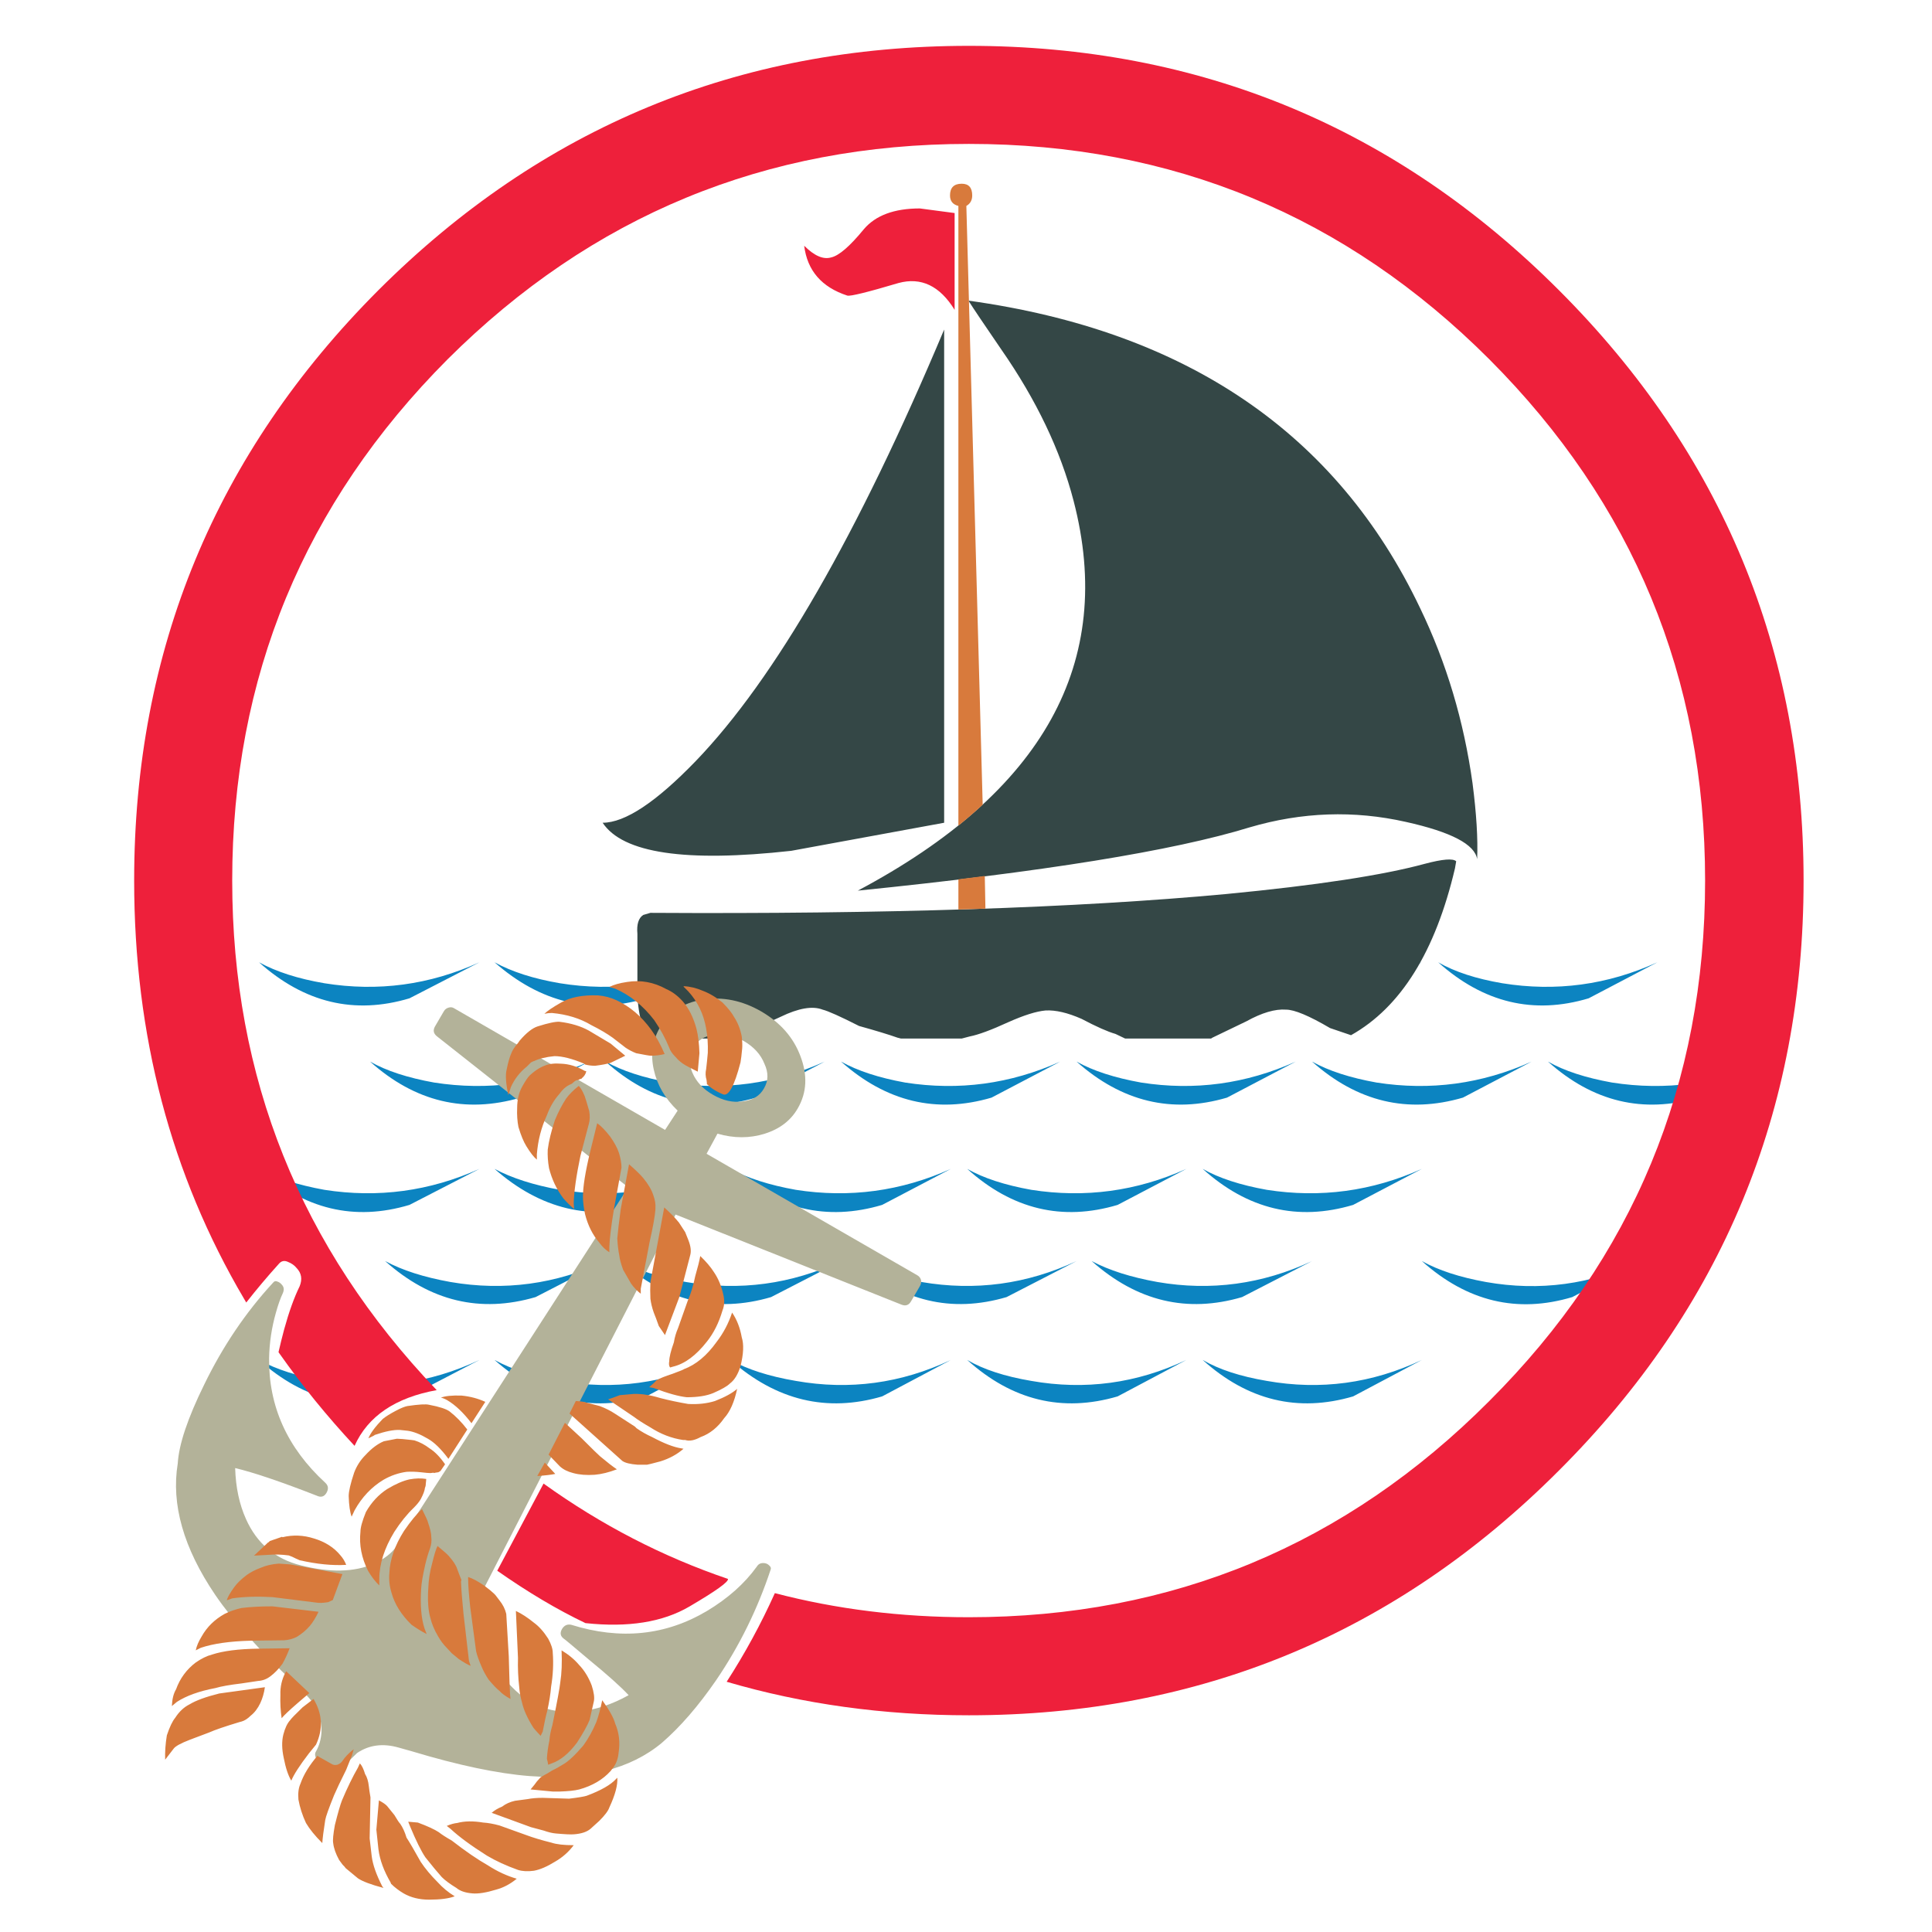<?xml version="1.0" encoding="utf-8"?>
<!-- Generator: Adobe Illustrator 16.0.0, SVG Export Plug-In . SVG Version: 6.00 Build 0)  -->
<!DOCTYPE svg PUBLIC "-//W3C//DTD SVG 1.1//EN" "http://www.w3.org/Graphics/SVG/1.1/DTD/svg11.dtd">
<svg version="1.1" id="Layer_1" xmlns="http://www.w3.org/2000/svg" xmlns:xlink="http://www.w3.org/1999/xlink" x="0px" y="0px"
	 width="300px" height="300px" viewBox="0 0 300 300" enable-background="new 0 0 300 300" xml:space="preserve">
<g>
	<path fill-rule="evenodd" clip-rule="evenodd" fill="#0C84C1" d="M250.323,168.099c8.329,1.301,16.354,0.216,24.075-3.254
		l-10.671,5.596c-8.589,2.516-16.375,0.65-23.358-5.596C242.884,166.276,246.203,167.36,250.323,168.099z M246.68,155.02
		c-8.546,2.56-16.331,0.693-23.359-5.596c2.56,1.475,5.879,2.56,9.956,3.254c8.328,1.344,16.354,0.26,24.074-3.254L246.68,155.02z
		 M227.159,170.44c-8.589,2.516-16.396,0.65-23.424-5.596c2.56,1.432,5.899,2.516,10.021,3.254
		c8.328,1.301,16.354,0.216,24.075-3.254L227.159,170.44z M210.112,155.02c-8.59,2.56-16.375,0.693-23.359-5.596
		c2.516,1.475,5.834,2.56,9.955,3.254c8.329,1.344,16.354,0.26,24.075-3.254L210.112,155.02z M210.112,187.098
		c-8.59,2.56-16.375,0.694-23.359-5.596c2.516,1.432,5.834,2.516,9.955,3.253c8.329,1.302,16.354,0.218,24.075-3.253
		L210.112,187.098z M230.738,199.069c8.329,1.475,16.354,0.391,24.075-3.253l-10.672,5.596c-8.545,2.559-16.331,0.694-23.358-5.596
		C223.343,197.248,226.661,198.332,230.738,199.069z M210.112,216.833c-8.59,2.517-16.375,0.629-23.359-5.66
		c2.516,1.475,5.834,2.558,9.955,3.253c8.329,1.475,16.354,0.39,24.075-3.253L210.112,216.833z M50.372,152.678
		c8.329,1.344,16.354,0.26,24.075-3.254L63.58,155.02c-8.545,2.56-16.332,0.693-23.358-5.596
		C42.911,150.898,46.294,151.983,50.372,152.678z M80.823,170.44c-8.588,2.516-16.375,0.65-23.359-5.596
		c2.516,1.432,5.834,2.516,9.955,3.254c8.329,1.301,16.354,0.216,24.075-3.254L80.823,170.44z M76.79,149.423
		c2.689,1.475,6.073,2.56,10.15,3.254c8.328,1.344,16.354,0.26,24.075-3.254l-10.671,5.596
		C91.798,157.579,83.947,155.713,76.79,149.423z M136.977,155.02c-8.589,2.56-16.44,0.693-23.554-5.596
		c2.646,1.475,6.029,2.56,10.15,3.254c8.328,1.344,16.354,0.26,24.075-3.254L136.977,155.02z M117.391,170.44
		c-8.589,2.516-16.375,0.65-23.359-5.596c2.559,1.432,5.878,2.516,9.955,3.254c8.329,1.301,16.354,0.216,24.075-3.254
		L117.391,170.44z M130.6,164.845c2.56,1.432,5.878,2.516,9.956,3.254c8.329,1.301,16.353,0.216,24.076-3.254l-10.672,5.596
		C145.414,172.956,137.627,171.091,130.6,164.845z M190.527,170.44c-8.546,2.516-16.333,0.65-23.359-5.596
		c2.559,1.432,5.899,2.516,10.021,3.254c8.284,1.301,16.288,0.216,24.009-3.254L190.527,170.44z M173.544,155.02
		c-8.588,2.56-16.375,0.693-23.358-5.596c2.516,1.475,5.834,2.56,9.955,3.254c8.328,1.344,16.354,0.26,24.074-3.254L173.544,155.02z
		 M192.869,201.412c-8.545,2.516-16.332,0.65-23.358-5.596c2.688,1.432,6.094,2.516,10.215,3.253
		c8.284,1.433,16.288,0.348,24.01-3.253L192.869,201.412z M173.544,187.098c-8.588,2.56-16.375,0.694-23.358-5.596
		c2.516,1.432,5.834,2.516,9.955,3.253c8.328,1.302,16.354,0.218,24.074-3.253L173.544,187.098z M184.215,211.173l-10.671,5.66
		c-8.588,2.517-16.375,0.629-23.358-5.66c2.516,1.475,5.834,2.558,9.955,3.253C168.469,215.9,176.495,214.815,184.215,211.173z
		 M136.977,187.098c-8.589,2.56-16.44,0.694-23.554-5.596c2.646,1.432,6.029,2.516,10.15,3.253
		c8.328,1.302,16.354,0.218,24.075-3.253L136.977,187.098z M143.092,199.069c8.329,1.433,16.355,0.348,24.076-3.253l-10.867,5.596
		c-8.545,2.516-16.331,0.65-23.358-5.596C135.631,197.248,139.015,198.332,143.092,199.069z M123.573,214.426
		c8.328,1.475,16.354,0.39,24.075-3.253l-10.671,5.66c-8.589,2.517-16.44,0.629-23.554-5.66
		C116.068,212.647,119.452,213.73,123.573,214.426z M119.734,201.412c-8.546,2.516-16.332,0.65-23.359-5.596
		c2.646,1.432,6.029,2.516,10.15,3.253c8.33,1.433,16.354,0.348,24.075-3.253L119.734,201.412z M83.166,201.412
		c-8.589,2.516-16.375,0.65-23.36-5.596c2.646,1.432,6.03,2.516,10.151,3.253c8.329,1.433,16.353,0.348,24.075-3.253L83.166,201.412
		z M63.58,187.098c-8.545,2.56-16.332,0.694-23.358-5.596c2.689,1.432,6.072,2.516,10.15,3.253
		c8.329,1.302,16.354,0.218,24.075-3.253L63.58,187.098z M63.58,216.833c-8.545,2.517-16.332,0.629-23.358-5.66
		c2.689,1.475,6.072,2.558,10.15,3.253c8.329,1.475,16.354,0.39,24.075-3.253L63.58,216.833z M86.94,184.755
		c8.328,1.302,16.354,0.218,24.075-3.253l-10.671,5.596c-8.545,2.56-16.396,0.694-23.554-5.596
		C79.479,182.934,82.862,184.018,86.94,184.755z M86.94,214.426c8.328,1.475,16.354,0.39,24.075-3.253l-10.671,5.66
		c-8.545,2.517-16.396,0.629-23.554-5.66C79.479,212.647,82.862,213.73,86.94,214.426z"/>
	<path fill-rule="evenodd" clip-rule="evenodd" fill="#EE203B" d="M280.06,136.735c0,35.787-12.667,66.325-37.999,91.615
		c-25.289,25.333-55.828,37.999-91.616,37.999c-13.248,0-25.784-1.736-37.609-5.205c2.834-4.386,5.328-8.973,7.483-13.762
		c9.538,2.494,19.581,3.741,30.126,3.741c31.581,0,58.518-11.192,80.814-33.575c22.34-22.296,33.509-49.234,33.509-80.813
		s-11.169-58.561-33.509-80.944c-22.296-22.296-49.233-33.444-80.814-33.444c-31.579,0-58.56,11.148-80.943,33.444
		c-22.296,22.383-33.445,49.365-33.445,80.944c0,30.588,10.584,56.961,31.752,79.122c-6.436,1.17-10.687,4.056-12.753,8.654
		c-4.284-4.605-8.166-9.377-11.647-14.315c-0.05-0.072-0.104-0.148-0.163-0.228c0.268-1.179,0.561-2.361,0.879-3.547
		c0.737-2.688,1.54-4.923,2.408-6.702c0.434-1.083,0.282-2.017-0.456-2.797c-0.347-0.435-0.803-0.76-1.367-0.976
		c-0.563-0.262-1.041-0.153-1.431,0.325c-1.745,1.93-3.426,3.926-5.042,5.985c-0.11-0.186-0.218-0.37-0.325-0.553
		c-11.387-19.305-17.081-40.962-17.081-64.97c0-35.787,12.644-66.347,37.934-91.68c25.333-25.289,55.893-37.934,91.679-37.934
		c35.788,0,66.327,12.645,91.616,37.934C267.393,70.388,280.06,100.948,280.06,136.735z M148.233,33.083v15.03
		c-2.298-3.73-5.205-5.118-8.719-4.164c-4.814,1.431-7.461,2.082-7.938,1.952c-3.991-1.302-6.225-3.883-6.702-7.744
		c1.562,1.562,2.95,2.169,4.165,1.822c1.214-0.26,2.906-1.713,5.075-4.359c1.822-2.169,4.729-3.253,8.72-3.253L148.233,33.083z
		 M107.046,249.464c-4.143,2.428-9.522,3.285-16.137,2.571c-4.386-2.093-8.952-4.804-13.697-8.134l7.19-13.534
		c8.951,6.429,18.494,11.363,28.63,14.804C113.188,245.599,111.193,247.03,107.046,249.464z"/>
	<path fill-rule="evenodd" clip-rule="evenodd" fill="#344746" d="M228.656,121.64c0.607,4.685,0.846,8.61,0.716,11.777
		c-0.348-2.299-4.033-4.229-11.062-5.791c-8.067-1.822-16.159-1.54-24.271,0.846c-11.842,3.644-32.121,6.919-60.838,9.826
		c28.848-15.313,40.017-35.484,33.51-60.513c-2.038-7.852-5.791-15.703-11.256-23.555c-2.646-3.861-4.338-6.376-5.076-7.548
		c33.834,4.685,57.216,20.605,70.142,47.76C224.601,102.9,227.312,111.967,228.656,121.64z M225.924,134.848
		c-3.037,12.927-8.416,21.559-16.137,25.897l-3.254-1.106c-3.253-1.909-5.53-2.863-6.832-2.863c-1.691-0.13-3.752,0.479-6.182,1.822
		l-5.27,2.538l-0.195,0.13h-13.339l-1.497-0.716c-1.215-0.347-2.972-1.128-5.271-2.342c-2.168-0.954-4.034-1.389-5.595-1.302
		c-1.433,0.13-3.362,0.738-5.792,1.821c-2.646,1.216-4.642,1.952-5.986,2.213l-1.236,0.325h-9.435l-0.521-0.13
		c-1.345-0.478-3.34-1.085-5.986-1.822c-2.906-1.475-4.793-2.32-5.661-2.538c-1.562-0.606-3.73-0.238-6.506,1.107
		c-3.601,1.69-5.77,2.58-6.507,2.667l-1.952,0.716h-10.736c-1.779,0-2.798-2.234-3.059-6.702c0-5.162,0-8.35,0-9.564
		c-0.13-1.475,0.174-2.451,0.911-2.928l1.106-0.325c36.308,0.217,66.13-0.759,89.468-2.928c13.967-1.344,24.227-2.906,30.776-4.685
		c2.777-0.738,4.403-0.868,4.881-0.391L225.924,134.848z M122.857,132.116c-16.397,1.822-26.157,0.369-29.28-4.36
		c3.47,0,8.285-3.188,14.445-9.565c12.319-12.796,25.181-35.136,38.585-67.019v76.584L122.857,132.116z"/>
	<path fill-rule="evenodd" clip-rule="evenodd" fill="#B3B299" d="M115.504,161.655c-1.519-0.866-3.058-1.192-4.62-0.976
		c-1.475,0.174-2.56,0.846-3.253,2.018c-0.65,1.172-0.694,2.451-0.13,3.838c0.607,1.433,1.671,2.582,3.189,3.449
		c1.562,0.911,3.101,1.258,4.619,1.042c1.562-0.174,2.668-0.847,3.319-2.018c0.694-1.171,0.716-2.451,0.065-3.839
		C118.129,163.738,117.066,162.567,115.504,161.655z M67.55,159.378l1.366-2.342c0.173-0.304,0.434-0.499,0.781-0.586
		c0.304-0.086,0.586-0.043,0.846,0.131l32.729,18.869l1.952-2.993c-1.952-1.865-3.188-3.99-3.708-6.376
		c-0.521-2.343-0.217-4.49,0.911-6.442c1.431-2.473,3.666-3.946,6.702-4.424c3.08-0.478,6.095,0.13,9.044,1.821
		c2.993,1.735,5.032,4.056,6.117,6.962c1.128,2.95,0.998,5.64-0.391,8.068c-1.084,1.909-2.798,3.232-5.14,3.97
		c-2.343,0.737-4.793,0.737-7.353,0l-1.691,3.123l32.729,18.87c0.304,0.173,0.499,0.433,0.586,0.78
		c0.043,0.304-0.022,0.607-0.195,0.91l-1.367,2.343c-0.347,0.607-0.846,0.781-1.496,0.521l-35.072-13.989l-30.321,59.146
		c-0.043,0.13-0.239,1.541-0.586,4.23c0.347,3.341,2.191,6.679,5.531,10.02c2.82,2.907,6.29,4.165,10.411,3.774
		c2.56-0.26,5.119-1.106,7.678-2.537c-1.258-1.346-3.318-3.189-6.181-5.531c-2.56-2.169-3.861-3.253-3.904-3.253
		c-0.521-0.391-0.607-0.89-0.26-1.497c0.347-0.563,0.824-0.78,1.432-0.65c7.635,2.386,14.662,1.67,21.082-2.148
		c3.253-1.951,5.834-4.25,7.743-6.896c0.26-0.434,0.672-0.608,1.236-0.521c0.26,0.044,0.478,0.153,0.65,0.325
		c0.26,0.218,0.347,0.435,0.26,0.651c-2.039,6.159-4.858,11.886-8.459,17.178c-2.776,4.034-5.595,7.287-8.458,9.76
		c-4.901,4.078-11.755,5.791-20.561,5.14c-4.946-0.391-11.018-1.669-18.219-3.838l-2.083-0.585
		c-2.429-0.694-4.576-0.413-6.442,0.845c-1.431,1.389-2.168,2.104-2.212,2.147c-0.173,0.261-0.391,0.435-0.65,0.521
		c-0.347,0.087-0.651,0.065-0.911-0.065l-2.083-1.235c-0.303-0.131-0.499-0.369-0.585-0.717c-0.13-0.346-0.109-0.65,0.064-0.91
		c0.478-0.824,0.76-1.801,0.846-2.928c0.086-2.3-0.78-4.316-2.603-6.053l-1.561-1.561c-5.466-5.118-9.587-9.717-12.363-13.795
		c-4.901-7.244-6.832-14.032-5.791-20.366c0.173-2.949,1.54-7.026,4.099-12.232c2.907-5.985,6.485-11.277,10.736-15.876
		c0.173-0.217,0.391-0.26,0.65-0.13c0.261,0.086,0.477,0.238,0.651,0.455c0.347,0.348,0.412,0.781,0.196,1.302
		c-0.391,0.824-0.759,1.864-1.106,3.123c-0.651,2.299-0.998,4.641-1.042,7.027c-0.086,7.461,2.82,13.902,8.719,19.324
		c0.478,0.435,0.542,0.955,0.195,1.562c-0.347,0.608-0.846,0.76-1.497,0.456c-5.552-2.168-9.782-3.601-12.688-4.295
		c0.087,2.994,0.65,5.64,1.691,7.939c1.692,3.773,4.511,6.159,8.458,7.156c4.555,1.172,8.373,1.085,11.453-0.26
		c1.561-0.737,2.689-1.604,3.383-2.603l36.047-55.828l-29.67-23.424C67.311,160.507,67.203,159.986,67.55,159.378z"/>
	<path fill-rule="evenodd" clip-rule="evenodd" fill="#D87A3C" d="M149.339,28.529c1.084,0,1.626,0.607,1.626,1.821
		c0,0.738-0.303,1.28-0.911,1.627l2.538,92.981c-1.191,1.098-2.449,2.182-3.774,3.253V31.977c-0.867-0.217-1.301-0.759-1.301-1.627
		C147.517,29.136,148.125,28.529,149.339,28.529z M87.916,170.57c0.477-0.65,1.127-1.302,1.952-1.952
		c0.304,0.304,0.607,0.824,0.912,1.562c0.129,0.347,0.368,1.128,0.715,2.343c0.13,0.781,0.109,1.453-0.064,2.017l-1.302,4.945
		c-0.65,3.123-0.998,5.574-1.041,7.353l0.065,0.911c-0.65-0.563-1.215-1.128-1.692-1.691c-1.041-1.389-1.778-2.95-2.212-4.686
		c-0.173-0.998-0.239-1.952-0.196-2.862c0.174-1.345,0.543-2.863,1.106-4.555C86.679,172.695,87.265,171.567,87.916,170.57z
		 M80.303,172.066c0-1.344,0.282-2.494,0.846-3.448c0.434-0.78,0.803-1.323,1.106-1.627c0.651-0.606,1.301-1.063,1.952-1.366
		l0.325-0.129c0.694-0.305,1.562-0.413,2.603-0.326c1.215,0.043,2.429,0.411,3.645,1.106l0.259,0.064
		c-0.086,0.435-0.325,0.803-0.715,1.106c0.043,0.043-0.065,0.086-0.325,0.13l-0.065,0.065l-0.195,0.065
		c-0.173,0-0.369,0.086-0.585,0.26c-0.217,0.216-0.391,0.347-0.521,0.391c-0.65,0.26-1.235,0.759-1.756,1.496
		c-0.824,0.911-1.475,2.017-1.952,3.318c-0.868,1.864-1.389,3.883-1.562,6.052v0.846c-0.477-0.392-1.019-1.085-1.626-2.082
		c-0.434-0.694-0.846-1.692-1.236-2.993C80.324,174.084,80.259,173.108,80.303,172.066z M82.84,164.779l-0.391,0.195l-0.65,0.65
		c-1.084,0.867-1.909,1.93-2.473,3.188l-0.39,1.236c-0.391-1.821-0.478-3.146-0.261-3.969c0.218-1.129,0.478-2.018,0.781-2.668
		c0.13-0.304,0.325-0.629,0.586-0.977c0.303-0.347,0.521-0.628,0.651-0.846c1.041-1.215,1.973-1.952,2.797-2.213
		c1.648-0.52,2.776-0.758,3.384-0.715c1.779,0.217,3.297,0.673,4.555,1.366l3.383,2.017l2.277,1.887
		c-0.998,0.479-1.756,0.847-2.277,1.107c-0.563,0.173-1.366,0.325-2.407,0.456c-0.521,0-1.042-0.065-1.562-0.196l-0.13-0.13
		c-1.865-0.781-3.405-1.172-4.62-1.172c-1.344,0.13-2.408,0.391-3.188,0.781H82.84z M92.861,154.563
		c1.041,0.087,2.017,0.348,2.928,0.781c2.039,0.954,3.817,2.473,5.335,4.555c0.781,1.084,1.475,2.342,2.083,3.773
		c-0.694,0.175-1.41,0.26-2.147,0.26c-0.218,0-0.976-0.13-2.277-0.389c-0.564-0.218-1.106-0.5-1.627-0.847l-2.018-1.562
		c-0.91-0.65-2.017-1.302-3.318-1.952c-1.735-1.041-3.774-1.67-6.117-1.887c-0.39,0-0.78,0.043-1.171,0.13
		c0.434-0.434,1.301-1.02,2.603-1.757C88.566,154.846,90.475,154.477,92.861,154.563z M95.529,153.522l-0.911-0.26
		c0.65-0.348,1.562-0.607,2.733-0.781c2.125-0.347,4.165,0.021,6.117,1.106c0.911,0.391,1.756,1.02,2.537,1.887
		c0.954,1.085,1.67,2.516,2.147,4.294c0.261,1.042,0.413,2.3,0.456,3.775l-0.26,2.862c-0.955-0.478-1.583-0.803-1.887-0.976
		c-0.607-0.348-1.128-0.782-1.562-1.303c-0.52-0.521-0.846-0.997-0.976-1.431c-0.606-1.475-1.388-2.906-2.342-4.295
		C99.845,156.146,97.828,154.521,95.529,153.522z M152.918,136.02l0.098,5.075l-4.197,0.13v-4.685
		C150.207,136.367,151.573,136.193,152.918,136.02z M45.947,242.014c-0.381-0.203-0.75-0.365-1.106-0.487
		c-1.089-0.145-2.108-0.177-3.058-0.098l-2.342,0.13c0.04-0.04,0.723-0.68,2.05-1.919l-0.033-0.033
		c0.051-0.017,0.105-0.038,0.163-0.064c0.097-0.083,0.194-0.17,0.293-0.261l1.887-0.65l0.065,0.065
		c1.625-0.391,3.252-0.325,4.88,0.195c1.735,0.52,3.101,1.388,4.099,2.603c0.391,0.434,0.694,0.933,0.911,1.496
		c-2.125,0.13-4.533-0.107-7.222-0.716L45.947,242.014z M86.94,227.699l-1.757-1.821l2.538-4.945l2.603,2.407
		c1.691,1.691,2.646,2.625,2.863,2.799c1.084,0.91,1.952,1.583,2.603,2.017c-1.257,0.477-2.407,0.759-3.448,0.846
		c-1.258,0.087-2.364,0-3.318-0.26C88.154,228.523,87.46,228.177,86.94,227.699z M86.224,228.87
		c-0.607,0.131-1.54,0.239-2.798,0.325l1.172-2.081L86.224,228.87z M65.532,234.337c0.607,1.214,0.911,1.887,0.911,2.016
		c0.347,0.999,0.521,1.735,0.521,2.214c0.087,0.65,0.022,1.279-0.195,1.886c-0.261,0.694-0.499,1.497-0.716,2.407
		c-0.391,1.692-0.607,2.951-0.65,3.774c-0.174,2.559,0,4.642,0.52,6.246l0.326,0.847c-0.694-0.348-1.475-0.824-2.343-1.432
		c-1.604-1.562-2.646-3.231-3.123-5.011c-0.304-0.998-0.412-1.995-0.325-2.993c0.086-2.125,0.846-4.315,2.277-6.571
		C63.776,236.201,64.708,235.074,65.532,234.337z M60.132,231.213c1.302-0.781,2.451-1.279,3.448-1.496
		c0.955-0.174,1.823-0.196,2.603-0.065c0,0.13-0.021,0.368-0.065,0.716c0,0.26-0.043,0.478-0.13,0.651
		c-0.043,0.433-0.26,1.02-0.65,1.756c-0.217,0.391-0.585,0.847-1.106,1.366c-1.041,0.998-2.039,2.234-2.993,3.709
		c-1.562,2.56-2.342,5.01-2.342,7.353v0.977c-0.608-0.564-1.193-1.322-1.757-2.277c-0.998-1.995-1.389-4.013-1.171-6.052
		c0-0.65,0.282-1.67,0.846-3.059C57.681,233.273,58.787,232.08,60.132,231.213z M59.611,223.796l2.017-0.391
		c0.391,0,1.149,0.065,2.277,0.195l0.456,0.064c0.824,0.261,1.605,0.672,2.343,1.236c0.824,0.521,1.626,1.345,2.407,2.473
		l-0.716,1.042l-0.325,0.194c-0.347,0.043-0.586,0.087-0.716,0.131v-0.065l-0.521,0.065c-0.26,0-0.758-0.044-1.496-0.131
		c-0.781-0.087-1.518-0.108-2.212-0.065c-1.258,0.174-2.451,0.586-3.579,1.236c-1.866,1.128-3.362,2.712-4.49,4.75l-0.456,0.976
		c-0.26-0.693-0.412-1.757-0.456-3.188c0-0.737,0.282-1.952,0.846-3.644c0.391-1.042,0.976-1.952,1.756-2.733
		C57.703,224.901,58.657,224.187,59.611,223.796z M66.639,218.135c1.605,0.303,2.668,0.65,3.188,1.041
		c0.954,0.737,1.865,1.67,2.733,2.797l-2.928,4.556c-1.128-1.519-2.191-2.56-3.189-3.123c-1.171-0.694-2.212-1.106-3.123-1.236
		l-1.236-0.131c-0.955-0.043-2.256,0.218-3.904,0.781c0,0.043-0.282,0.195-0.846,0.456l-0.13,0.064
		c0.304-0.78,1.042-1.778,2.213-2.993c0.477-0.39,1.171-0.824,2.082-1.302c0.737-0.389,1.323-0.629,1.756-0.715
		C65.033,218.069,66.162,218.004,66.639,218.135z M75.358,217.679l-2.147,3.318c-1.258-1.647-2.516-2.841-3.774-3.579
		c-0.39-0.216-0.716-0.347-0.976-0.39c0.651-0.261,1.713-0.369,3.188-0.325C72.993,216.833,74.23,217.158,75.358,217.679z
		 M99.888,182.934c0.781,0.954,1.302,1.844,1.561,2.667c0.261,0.694,0.369,1.366,0.326,2.018v0.195
		c-0.086,1.084-0.39,2.775-0.91,5.075l-1.367,7.222v0.781c-0.563-0.434-1.063-0.953-1.497-1.562l-1.236-2.147
		c-0.347-0.954-0.542-1.67-0.585-2.147c-0.173-0.867-0.282-1.778-0.325-2.732c0.086-1.041,0.26-2.538,0.521-4.489l1.301-7.027
		C98.673,181.653,99.411,182.369,99.888,182.934z M92.731,174.409c0.607,0.434,1.279,1.128,2.017,2.082
		c0.65,0.911,1.106,1.757,1.366,2.537c0.261,0.868,0.391,1.627,0.391,2.278l-1.171,6.441c-0.434,2.603-0.673,4.577-0.716,5.922v0.78
		c-0.564-0.347-1.084-0.846-1.562-1.496c-1.042-1.216-1.778-2.69-2.212-4.426c-0.217-1.041-0.325-1.952-0.325-2.731
		c0-1.52,0.368-3.818,1.106-6.897L92.731,174.409z M105.81,224.901l0.325,0.064c-0.998,0.869-2.19,1.52-3.579,1.952
		c-1.301,0.348-1.995,0.521-2.082,0.521h-1.497c-1.127-0.087-1.909-0.282-2.342-0.586l-8.199-7.353l0.976-1.952
		c0.781,0.044,1.344,0.13,1.692,0.26c0.477,0.131,1.149,0.304,2.017,0.521c0.911,0.347,1.691,0.736,2.342,1.171l3.124,2.018
		l0.26,0.26c0.738,0.521,1.541,0.976,2.408,1.366C103.12,224.142,104.638,224.729,105.81,224.901z M114.463,215.662
		c-0.434,2.039-1.106,3.558-2.017,4.555c-0.998,1.431-2.213,2.407-3.645,2.928c-0.954,0.521-1.756,0.672-2.407,0.456h-0.325
		c-1.778-0.261-3.471-0.912-5.076-1.953c-1.128-0.65-1.974-1.192-2.537-1.627l-4.034-2.732c0.434-0.13,1.041-0.346,1.821-0.65
		l2.213-0.195c0.78,0,1.388,0.044,1.821,0.131c0.651,0.086,1.41,0.26,2.277,0.52c1.345,0.348,2.776,0.651,4.294,0.911
		c1.519,0.087,2.906-0.064,4.165-0.455C112.577,216.942,113.726,216.313,114.463,215.662z M115.179,207.658
		c0.347,1.085,0.281,2.581-0.196,4.49c-0.39,1.257-0.932,2.147-1.626,2.667c-0.434,0.435-1.301,0.934-2.603,1.497
		c-1.041,0.434-2.407,0.65-4.1,0.65c-1.258-0.13-2.971-0.607-5.14-1.431l-0.716-0.131c0.564-0.477,0.933-0.824,1.106-1.041
		c0.477-0.305,1.323-0.65,2.538-1.04c1.171-0.435,1.756-0.673,1.756-0.717c1.866-0.694,3.557-2.104,5.076-4.229
		c1.041-1.346,1.844-2.863,2.407-4.556C114.42,204.904,114.919,206.184,115.179,207.658z M106.785,201.997
		c0.478-1.083,0.868-2.363,1.171-3.838c0.391-1.346,0.651-2.387,0.781-3.124c0.911,0.868,1.626,1.714,2.147,2.538
		c0.65,0.954,1.128,2.104,1.432,3.448c0.217,0.911,0.173,1.735-0.13,2.473c-0.563,1.909-1.366,3.514-2.407,4.815
		c-1.692,2.168-3.449,3.47-5.271,3.903l-0.456,0.131c-0.173-0.218-0.217-0.543-0.13-0.976c0-0.608,0.239-1.584,0.716-2.928
		c0.13-0.782,0.347-1.52,0.65-2.214C105.896,204.492,106.395,203.082,106.785,201.997z M106.916,192.628
		c0.347,0.911,0.433,1.671,0.26,2.277l-1.691,6.507l-2.212,5.856v0.064l-0.976-1.432c-0.303-0.867-0.564-1.562-0.78-2.082
		c-0.261-0.737-0.434-1.453-0.521-2.147c-0.043-0.91-0.043-1.778,0-2.603l2.147-11.582c0.954,0.868,1.713,1.648,2.277,2.343
		l0.976,1.497L106.916,192.628z M109.127,153.848c1.042,0.391,2.061,0.998,3.058,1.822c0.868,0.867,1.475,1.627,1.822,2.277
		c0.564,0.867,0.955,1.865,1.172,2.993c0.086,0.824,0.108,1.453,0.065,1.887c-0.087,0.955-0.173,1.671-0.261,2.147
		c-0.954,3.688-1.865,5.336-2.732,4.945c-0.738-0.304-1.389-0.673-1.953-1.106l-0.585-0.521h0.065l-0.065-0.585
		c-0.174-0.564-0.195-1.129-0.065-1.692c0.086-0.694,0.173-1.539,0.26-2.538c0.043-1.344-0.043-2.603-0.26-3.773
		c-0.391-2.256-1.324-4.187-2.798-5.791l-0.651-0.65l-0.064-0.13C107.132,153.176,108.13,153.415,109.127,153.848z M40.481,243.446
		c0.781-0.348,1.714-0.563,2.798-0.651l1.822,0.13l8.068,1.497l-1.496,4.034l-0.716,0.326c-0.781,0.13-1.41,0.15-1.887,0.063
		L42.304,248c-2.386-0.131-4.468-0.065-6.247,0.195l-0.716,0.261h-0.13c0.173-0.521,0.563-1.193,1.171-2.018
		c0.434-0.606,1.084-1.236,1.952-1.887C38.941,244.118,39.657,243.749,40.481,243.446z M48.094,252.49
		c-0.563,0.65-1.236,1.214-2.017,1.691c-0.608,0.304-1.258,0.478-1.952,0.521l-5.205,0.065c-3.253,0.086-5.834,0.455-7.743,1.106
		l-0.781,0.391c0.13-0.651,0.434-1.367,0.911-2.147c0.824-1.475,2.017-2.647,3.579-3.515c0.781-0.39,1.648-0.693,2.603-0.91
		c1.388-0.175,2.993-0.26,4.815-0.26l7.158,0.845C49.027,251.189,48.572,251.926,48.094,252.49z M26.688,264.918
		c0.043-1.085,0.26-1.953,0.651-2.604c0.607-1.69,1.627-3.079,3.058-4.164c0.868-0.606,1.714-1.02,2.538-1.235
		c1.735-0.564,4.121-0.869,7.157-0.911l4.88-0.065c-0.304,0.824-0.672,1.627-1.106,2.407c-0.607,0.824-1.236,1.476-1.887,1.953
		c-0.564,0.433-1.193,0.672-1.887,0.715l-2.603,0.391c-1.822,0.217-3.167,0.456-4.035,0.716c-2.516,0.478-4.511,1.192-5.986,2.147
		L26.688,264.918z M29.42,264.657c0.998-0.607,2.538-1.171,4.62-1.692l7.092-0.976c-0.13,0.912-0.369,1.735-0.716,2.474
		c-0.39,0.823-0.889,1.474-1.496,1.952c-0.477,0.476-0.955,0.78-1.432,0.91l-0.261,0.065c-2.299,0.693-3.882,1.236-4.75,1.627
		c-1.128,0.434-2.104,0.802-2.929,1.105c-1.474,0.563-2.342,1.041-2.603,1.432l-1.301,1.691c-0.043-1.171,0.043-2.43,0.261-3.773
		c0.433-1.302,0.867-2.213,1.301-2.732C27.815,265.785,28.553,265.092,29.42,264.657z M62.149,283.201
		c0.39,0.564,0.715,1.28,0.976,2.147c0.434,0.651,1.171,1.908,2.212,3.775c0.694,1.039,1.562,2.081,2.603,3.122
		c0.781,0.867,1.67,1.604,2.668,2.213c-0.912,0.346-2.235,0.521-3.97,0.521c-1.518,0-2.841-0.325-3.969-0.976
		c-0.738-0.435-1.389-0.934-1.952-1.497l-0.065-0.195c-1.041-1.779-1.67-3.492-1.887-5.141l-0.325-3.058l0.39-4.49v-0.064
		c0.65,0.346,1.085,0.65,1.301,0.91l1.106,1.367C61.672,282.573,61.976,283.028,62.149,283.201z M56.684,275.458
		c0.303,0.479,0.499,1.107,0.585,1.887c0.043,0.435,0.13,1.021,0.26,1.758l-0.13,6.376l0.325,2.798
		c0.173,1.302,0.716,2.842,1.627,4.62l0.196,0.261c-1.953-0.521-3.276-1.021-3.97-1.496L53.69,290.1l-0.26-0.325
		c-0.13-0.087-0.39-0.413-0.781-0.977c-0.521-0.954-0.824-1.822-0.911-2.603c-0.087-0.434,0-1.367,0.26-2.799
		c0.477-1.908,0.846-3.188,1.106-3.838c0.824-1.952,1.648-3.645,2.472-5.076l0.26-0.585l0.065-0.065
		C56.207,274.179,56.467,274.722,56.684,275.458z M68.135,284.503c0.434,0.348,1.106,0.78,2.017,1.301
		c2.125,1.649,3.99,2.929,5.596,3.84c1.475,0.954,2.971,1.648,4.49,2.083c-0.998,0.823-2.061,1.387-3.188,1.69
		c-1.561,0.478-2.797,0.672-3.709,0.587c-1.084-0.088-1.908-0.369-2.473-0.847c-0.997-0.607-1.756-1.171-2.277-1.692
		c-0.694-0.78-1.539-1.8-2.537-3.059c-0.65-0.953-1.453-2.579-2.408-4.879l-0.26-0.651l1.496,0.13
		C66.4,283.571,67.484,284.069,68.135,284.503z M76.398,281.511h-0.065c0.434-0.392,0.977-0.717,1.627-0.977
		c0.563-0.435,1.236-0.737,2.016-0.911c0.261-0.044,0.912-0.13,1.953-0.26c0.65-0.13,1.431-0.195,2.343-0.195l4.099,0.13
		c1.431-0.174,2.342-0.326,2.733-0.455c2.212-0.824,3.73-1.692,4.555-2.603l0.195-0.196c0.086,1.128-0.325,2.669-1.236,4.62
		c-0.174,0.521-0.694,1.215-1.562,2.082l-1.367,1.236c-0.563,0.478-1.409,0.76-2.538,0.846c-0.477,0.045-1.431,0-2.863-0.13
		c-0.521-0.044-1.149-0.195-1.887-0.455l-1.952-0.521L76.398,281.511z M70.998,283.071c1.128-0.304,2.473-0.325,4.034-0.065
		c0.737,0.044,1.583,0.195,2.538,0.456l4.165,1.496c1.041,0.391,2.342,0.781,3.904,1.172c0.78,0.261,1.93,0.391,3.448,0.391
		c-0.781,1.04-1.735,1.886-2.863,2.537c-1.258,0.78-2.364,1.258-3.318,1.431c-0.955,0.131-1.779,0.088-2.473-0.129
		c-1.822-0.651-3.427-1.389-4.815-2.213c-2.472-1.562-4.359-2.948-5.66-4.164l-0.586-0.455
		C69.979,283.267,70.521,283.115,70.998,283.071z M70.998,243.641c0.304,0.825,0.521,1.389,0.651,1.691l-0.065,0.261
		c0.043,1.171,0.173,2.842,0.39,5.01l0.846,7.288l0.26,0.781c-0.434-0.174-1.042-0.521-1.822-1.042l-1.106-0.91l-0.781-0.846
		c-0.521-0.521-0.976-1.129-1.366-1.822c-0.564-0.955-0.954-1.887-1.172-2.798c-0.347-1.171-0.455-2.733-0.325-4.686
		c0.044-1.258,0.239-2.516,0.586-3.773c0.347-1.432,0.629-2.343,0.846-2.733c0.955,0.781,1.54,1.302,1.757,1.563
		C70.391,242.404,70.825,243.077,70.998,243.641z M92.601,267.391c0.347-0.955,0.651-2.083,0.911-3.384
		c1.128,1.562,1.8,2.776,2.018,3.644c0.607,1.389,0.781,2.906,0.521,4.555c-0.087,0.998-0.434,1.844-1.041,2.537l-0.196,0.261
		c-1.214,1.345-2.841,2.299-4.88,2.863c-0.694,0.174-1.713,0.282-3.058,0.325h-1.042l-3.384-0.325h-0.065
		c0.478-0.564,0.803-0.976,0.976-1.235l0.586-0.651l0.651-0.391c0.129-0.043,0.499-0.26,1.105-0.65
		c0.477-0.217,1.063-0.542,1.757-0.976c0.781-0.435,1.822-1.41,3.124-2.929C91.364,269.949,92.037,268.734,92.601,267.391z
		 M87.2,256.265c1.084,0.65,1.995,1.408,2.732,2.276c0.824,0.867,1.475,1.931,1.952,3.188c0.347,1.085,0.456,1.908,0.325,2.474
		l-0.65,2.862c-0.347,0.868-0.998,2.039-1.952,3.513c-1.258,1.692-2.581,2.777-3.969,3.254l-0.521,0.195
		c-0.043-0.347-0.108-0.65-0.195-0.912c0.043-0.866,0.173-1.82,0.39-2.862c0.043-0.693,0.195-1.474,0.456-2.343
		c0.737-3.6,1.149-5.834,1.236-6.701C87.222,259.821,87.287,258.173,87.2,256.265z M77.57,248.521
		c0.521,0.65,0.868,1.345,1.042,2.082l0.39,6.572c0.087,3.341,0.152,5.292,0.195,5.855l0.065,0.717v0.065
		c-0.781-0.435-1.345-0.848-1.692-1.236c-0.433-0.348-0.998-0.934-1.691-1.758c-0.434-0.65-0.781-1.279-1.041-1.887
		c-0.477-1.084-0.781-1.931-0.911-2.537l-0.911-6.832c-0.217-1.996-0.325-3.471-0.325-4.426v-0.26
		c0.694,0.218,1.54,0.673,2.538,1.366c0.694,0.521,1.171,0.912,1.432,1.171l0.26,0.261L77.57,248.521z M80.107,250.146
		c0.912,0.435,1.844,1.043,2.798,1.823c0.78,0.563,1.518,1.389,2.212,2.473c0.478,0.868,0.716,1.604,0.716,2.212
		c0.13,1.691,0.043,3.448-0.26,5.271c-0.087,1.083-0.282,2.319-0.586,3.707c-0.217,0.782-0.456,1.866-0.715,3.254l-0.326,0.65
		c-0.65-0.694-1.02-1.105-1.106-1.236c-0.911-1.431-1.496-2.711-1.757-3.838c-0.26-0.911-0.413-1.735-0.456-2.474
		c-0.173-1.474-0.238-2.992-0.195-4.555L80.107,250.146z M47.509,283.071c-0.564-1.214-0.954-2.429-1.171-3.644
		c-0.086-0.998,0.022-1.821,0.325-2.472c0.478-1.389,1.367-2.842,2.668-4.36l0.064,0.13l2.083,1.172
		c0.261,0.173,0.564,0.217,0.911,0.13c0.347-0.13,0.607-0.325,0.78-0.586c0.434-0.651,1.02-1.257,1.757-1.821l-0.26,0.91
		c-0.564,1.433-0.868,2.191-0.911,2.277c-0.867,1.735-1.497,3.059-1.887,3.97c-0.824,2.039-1.279,3.318-1.366,3.839
		c-0.26,1.648-0.412,2.842-0.456,3.579C48.918,285.067,48.073,284.025,47.509,283.071z M45.036,267.131
		c0.173-0.261,0.824-0.934,1.952-2.018l1.692-1.301c1.388,2.298,1.518,4.662,0.39,7.092l-1.106,1.366
		c-1.431,1.865-2.342,3.275-2.732,4.229c-0.477-0.781-0.868-1.952-1.172-3.514c-0.303-1.389-0.325-2.603-0.064-3.644
		C44.256,268.345,44.603,267.607,45.036,267.131z M44.321,259.712l0.13-0.194l3.579,3.384l-1.822,1.562
		c-1.301,1.127-2.125,1.908-2.473,2.343c-0.174-1.129-0.238-2.343-0.195-3.645C43.497,261.946,43.757,260.797,44.321,259.712z"/>
</g>
</svg>
